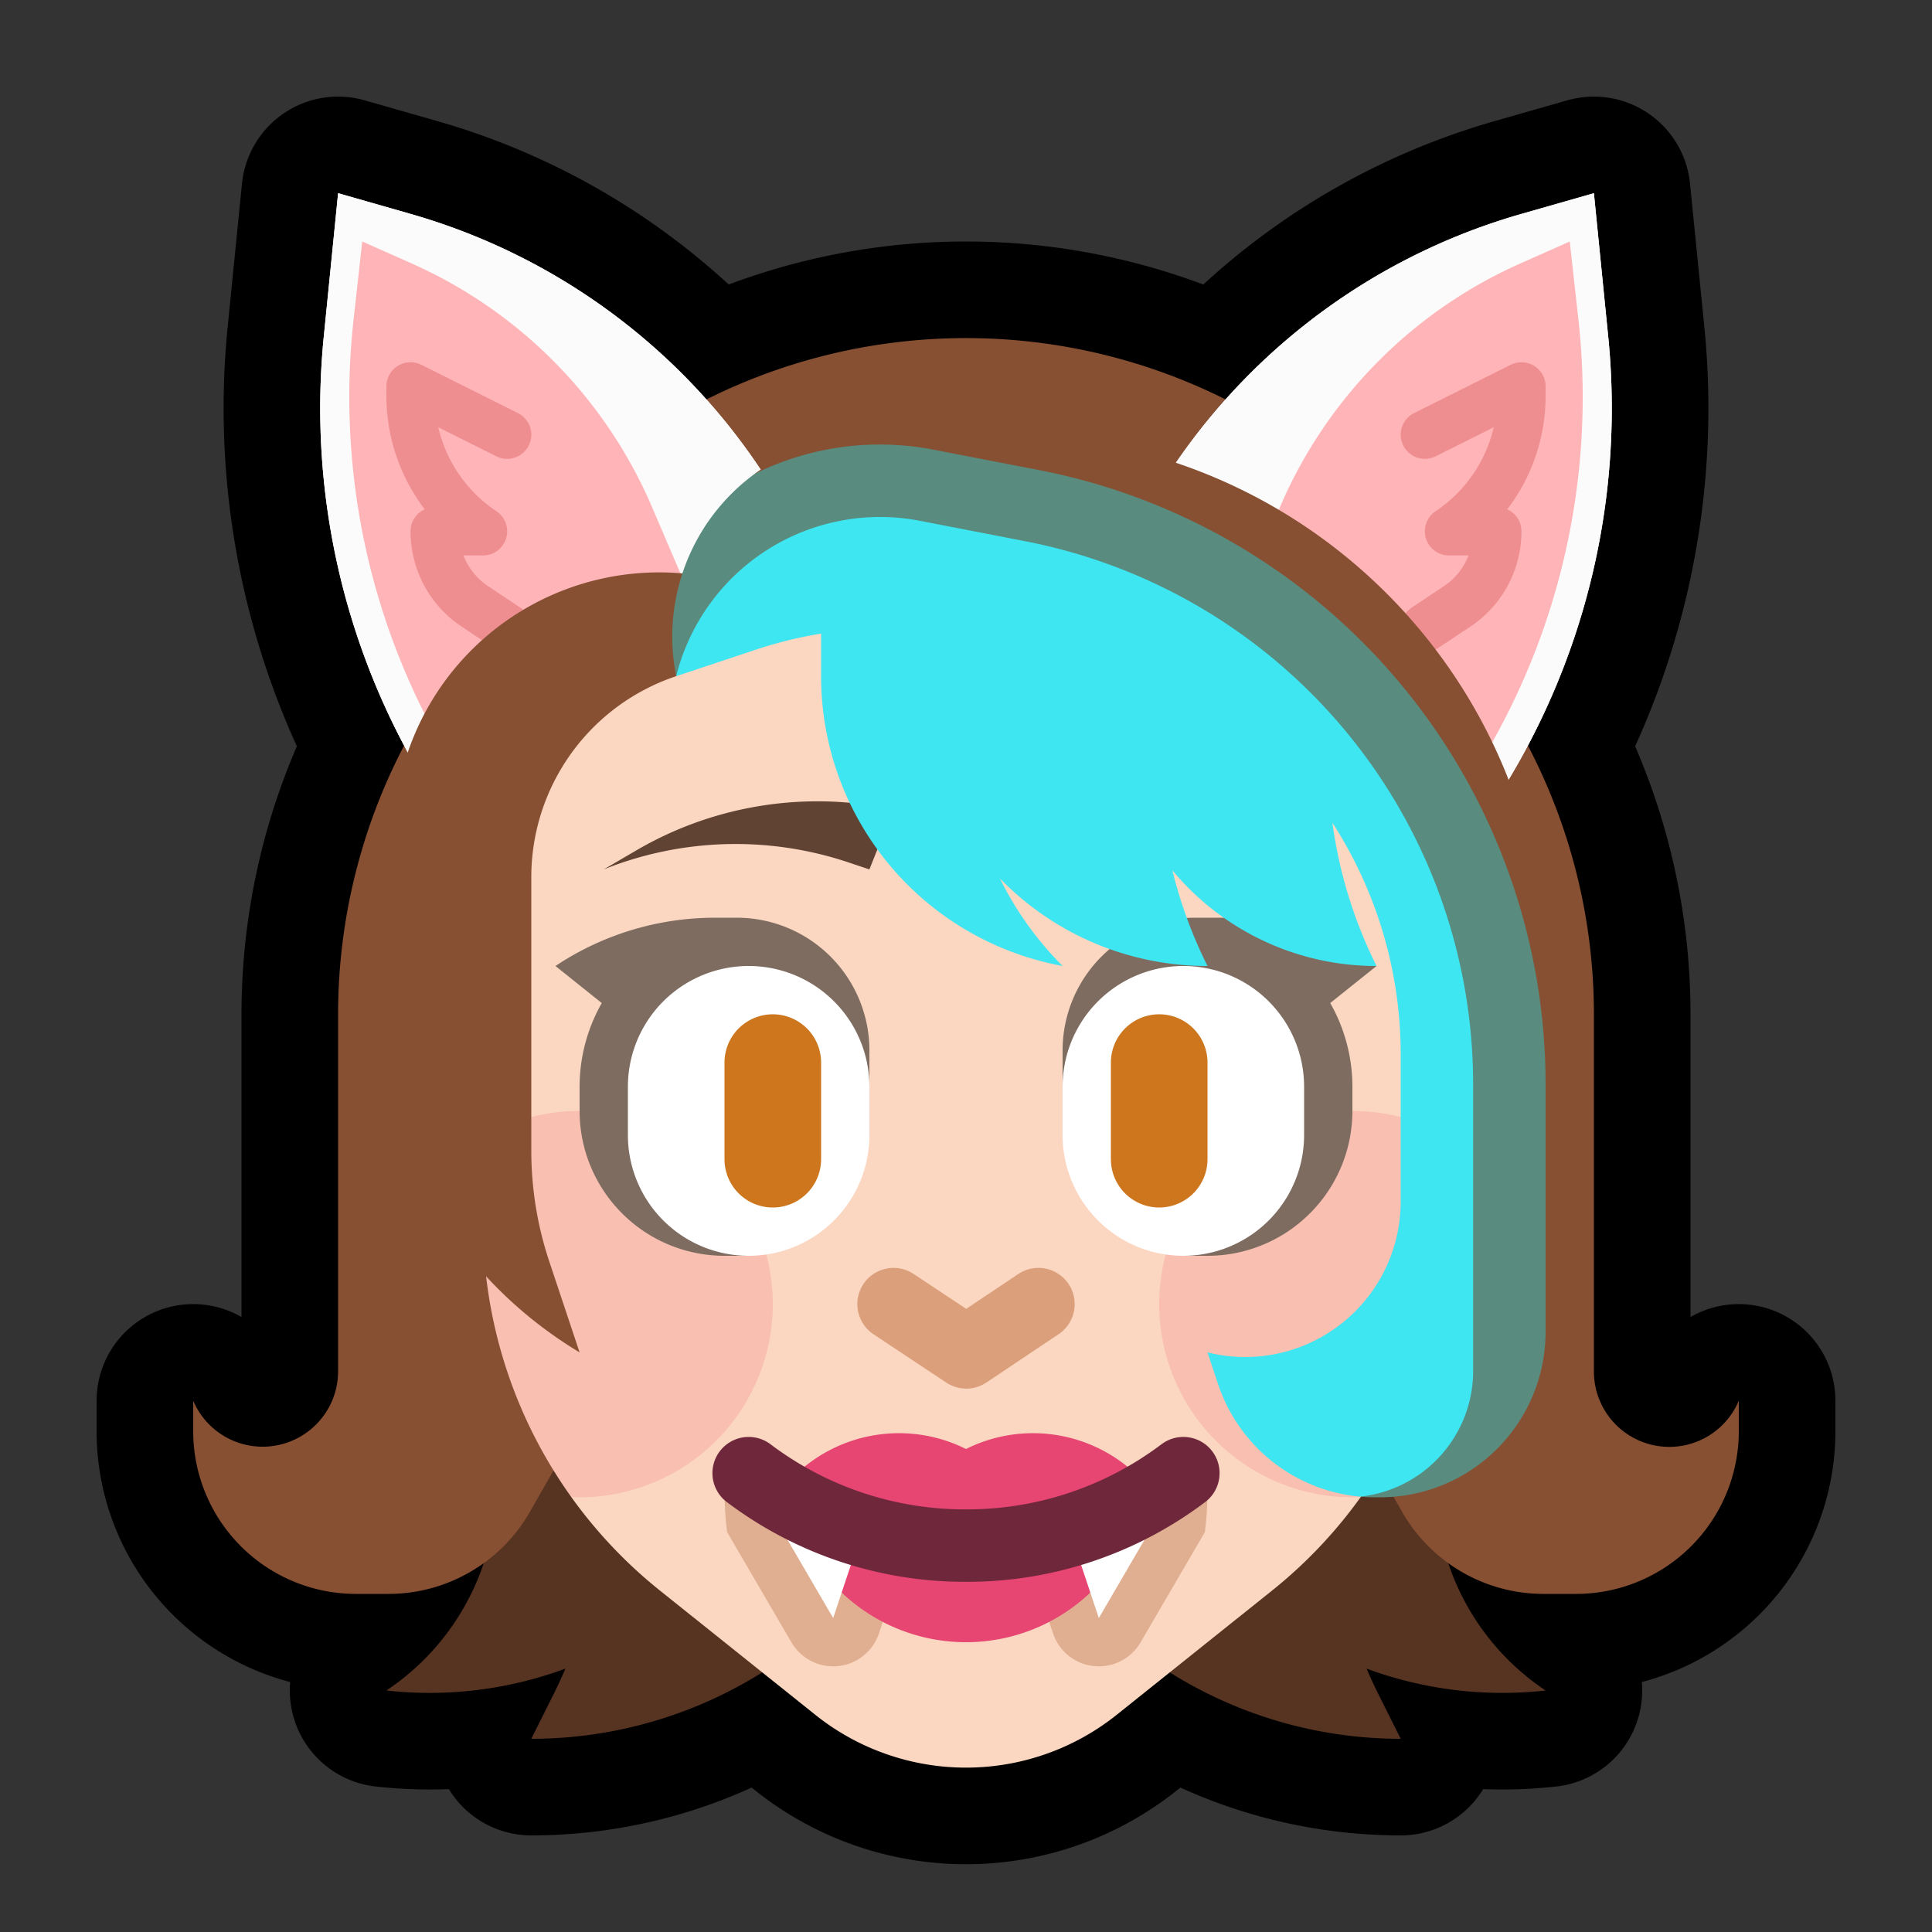 <svg viewBox="0 0 40 40" xmlns="http://www.w3.org/2000/svg" xml:space="preserve" fill-rule="evenodd" clip-rule="evenodd" stroke-linecap="round" stroke-linejoin="round" stroke-miterlimit="1.5"><rect x="0" y="0" width="40" height="40" fill="#333333" stroke="none"/><path fill="none" d="M0 0h40v40H0z"/><path d="M25.373 8.27a12.995 12.995 0 0 1 6.126-3.841L33 4l.296 2.965a14.918 14.918 0 0 1-1.663 8.472A11.992 11.992 0 0 1 33 20.998v7.392a1.561 1.561 0 0 0 3 .61v.631A3.369 3.369 0 0 1 32.631 33h-.676a3.368 3.368 0 0 1-1.97-.636A5.116 5.116 0 0 0 32 35h-.001a8.108 8.108 0 0 1-3.705-.453c.081.19.168.378.261.563L29 36a9 9 0 0 1-4.781-1.375l-1.096.876a4.998 4.998 0 0 1-6.246 0l-1.096-.876A9 9 0 0 1 11 36l.445-.89c.093-.185.18-.373.261-.563A8.108 8.108 0 0 1 8.001 35H8a5.116 5.116 0 0 0 2.015-2.636 3.368 3.368 0 0 1-1.97.636h-.676A3.369 3.369 0 0 1 4 29.631V29l.002.005A1.562 1.562 0 0 0 7 28.39v-7.392c0-1.955.477-3.86 1.367-5.561a14.918 14.918 0 0 1-1.663-8.472L7 4l1.501.429a12.995 12.995 0 0 1 6.126 3.841A12.003 12.003 0 0 1 20 7s0 0 0 0c1.883 0 3.721.443 5.373 1.27Z" fill="none" stroke="#000" stroke-width="4"/><path d="M20 27.056A9 9 0 0 1 11 36l.445-.89c.093-.185.18-.373.261-.563A8.108 8.108 0 0 1 8.001 35H8a5.117 5.117 0 0 0 2.126-5.498l-.086-.341a16.022 16.022 0 0 1 .138-8.285L11 18h5a.997.997 0 0 1 1 1h6v-.001c0-.552.447-.999.999-.999H29l.822 2.876c.772 2.702.819 5.559.138 8.285l-.086.341A5.117 5.117 0 0 0 32 35h-.001a8.108 8.108 0 0 1-3.705-.453c.081.19.168.378.261.563L29 36a9 9 0 0 1-9-9v.056Z" fill="#573421"/><path d="M8.815 14.653A11.996 11.996 0 0 1 20 7a11.996 11.996 0 0 1 11.185 7.653A11.994 11.994 0 0 1 33 20.998v7.392a1.561 1.561 0 0 0 3 .61v.631A3.369 3.369 0 0 1 32.631 33h-.676a3.369 3.369 0 0 1-2.925-1.698L26.571 27H13.429l-2.459 4.302A3.369 3.369 0 0 1 8.045 33h-.676A3.369 3.369 0 0 1 4 29.631V29l.002.005A1.562 1.562 0 0 0 7 28.39v-7.392c0-2.261.638-4.457 1.815-6.345Z" fill="#875033"/><path d="m24 19-1-7 .443-.885a12.998 12.998 0 0 1 8.056-6.686L33 4l.296 2.965a14.916 14.916 0 0 1-4.295 12.034L29 19h-5Z" fill="#fbfbfb"/><path d="m24 19-1-7 .443-.885a12.998 12.998 0 0 1 8.056-6.686L33 4l.296 2.965a14.916 14.916 0 0 1-4.295 12.034L29 19h-5Zm4.577-1h-3.71l-.833-5.832.303-.606a12.004 12.004 0 0 1 7.436-6.172l.351-.1.177 1.774A13.918 13.918 0 0 1 28.577 18Zm-4.712-5.499-.019.031.019-.031Zm.028-.053-.022.043.022-.043ZM16 19l1-7-.443-.885a12.998 12.998 0 0 0-8.056-6.686L7 4l-.296 2.965a14.916 14.916 0 0 0 4.295 12.034L11 19h5Z" fill="#fbfbfb"/><path d="M11.949 19H11l-.001-.001A14.916 14.916 0 0 1 6.704 6.965L7 4l1.501.429a12.998 12.998 0 0 1 8.056 6.686L17 12l-1 7h-4c0-.118-.021-.232-.058-.337a.644.644 0 0 1 .007.337Zm-.242-.707.006.006-.006-.006Zm4.259-6.125L15.133 18h-3.71A13.918 13.918 0 0 1 7.699 7.064l.177-1.774.351.1a12.004 12.004 0 0 1 7.436 6.172l.303.606Z" fill="#fbfbfb"/><path d="m32.5 5-1.026.456a9.69 9.69 0 0 0-4.972 5.039L25 14v5h3a14.565 14.565 0 0 0 4.679-12.387L32.5 5ZM7.5 5l1.026.456a9.69 9.69 0 0 1 4.972 5.039L15 14v5h-3A14.565 14.565 0 0 1 7.321 6.613L7.5 5Z" fill="#ffb4b7"/><path d="m29.5 9 2-1v.197A3.369 3.369 0 0 1 30 11s0 0 0 0h1c0 .625-.312 1.208-.832 1.555L29.5 13M10.5 9l-2-1v.197c0 1.127.563 2.178 1.5 2.803 0 0 0 0 0 0H9h0c0 .625.312 1.208.832 1.555L10.5 13" fill="none" stroke="#ef8e91"/><g><path d="M10 23.536V20c0-5.523 4.477-10 10-10s10 4.477 10 10v3.536c-.589-.341-1.886 7.463-1.829 7.46a9.759 9.759 0 0 1-1.837 1.937l-3.211 2.568a4.998 4.998 0 0 1-6.246 0l-3.211-2.568a9.759 9.759 0 0 1-1.837-1.937c.057.003-1.24-7.801-1.829-7.46Z" fill="#fbd7c1"/><path d="M10 23.536A4.001 4.001 0 0 1 16 27a4.001 4.001 0 0 1-4.171 3.996A9.765 9.765 0 0 1 10 25.305v-1.769Zm18.171 7.46A4.001 4.001 0 0 1 24 27a4.001 4.001 0 0 1 6-3.464v1.769a9.765 9.765 0 0 1-1.829 5.691Z" fill="#f9bfb1"/></g><g><path d="m15 30 3 2h3l4-2v.849c0 .762-.123 1.52-.364 2.243L24 35h-8l-.636-1.908A7.096 7.096 0 0 1 15 30.849V30Z" fill="none"/><clipPath id="a"><path d="m15 30 3 2h3l4-2v.849c0 .762-.123 1.52-.364 2.243L24 35h-8l-.636-1.908A7.096 7.096 0 0 1 15 30.849V30Z"/></clipPath><g clip-path="url(#a)" fill="none" stroke="#e0af91" stroke-width="2"><path d="m24.5 30.5-1.75 3-.5-1.5 2.25-1.5ZM15.5 30.5l1.75 3 .5-1.5-2.25-1.5Z"/></g><path d="m16 31 .419-.419A3.103 3.103 0 0 1 20 30a3.103 3.103 0 0 1 3.581.581L24 31l-2 1h-3l-3-1Z" fill="#e74572"/><path d="m16 31 .891 1.336A3.734 3.734 0 0 0 19.999 34h.002a3.734 3.734 0 0 0 3.108-1.664L24 31l-2 1h-3l-3-1Z" fill="#e74572"/><path d="m15 30 3 2h3l4-2h3v5H12v-5h3Z" fill="none"/><clipPath id="b"><path d="m15 30 3 2h3l4-2h3v5H12v-5h3Z"/></clipPath><g clip-path="url(#b)" fill="#fff"><path d="m24.5 30.5-1.75 3-.5-1.5 2.25-1.5ZM15.5 30.5l1.75 3 .5-1.5-2.25-1.5Z"/></g><path d="m15.5 30.5.019.014A7.426 7.426 0 0 0 19.977 32h.046a7.426 7.426 0 0 0 4.458-1.486l.019-.014" fill="none" stroke="#6f273b" stroke-width="1.5"/><path d="M24.984 22.127 22 22.5v-.752A2.748 2.748 0 0 1 24.748 19h.449c1.176 0 2.325.348 3.303 1l-.959.767c.298.524.459 1.12.459 1.733v.5c0 .796-.316 1.559-.879 2.121A2.996 2.996 0 0 1 25 26h-.5l.484-3.873Zm-12.525-1.36L11.5 20c.978-.652 2.127-1 3.303-1h.449A2.748 2.748 0 0 1 18 21.748v.752l-2.984-.373L15.5 26H15a2.996 2.996 0 0 1-2.121-.879A2.996 2.996 0 0 1 12 23v-.5c0-.613.161-1.209.459-1.733Z" fill="#7e6c61"/><path d="M27 22.5a2.5 2.5 0 1 0-5 0v1a2.5 2.5 0 1 0 5 0v-1ZM13 22.5a2.5 2.5 0 1 1 5 0v1a2.5 2.5 0 1 1-5 0v-1Z" fill="#fff"/><path d="M15 22a1 1 0 0 1 2 0v2a1 1 0 0 1-2 0v-2ZM25 22a1 1 0 0 0-2 0v2a1 1 0 0 0 2 0v-2Z" fill="#cd761d"/><path d="M21.5 16.75 22 18l.446-.149A7.352 7.352 0 0 1 27.5 18l-.68-.397a7.434 7.434 0 0 0-4.969-.911 64.02 64.02 0 0 0-.351.058ZM18.5 16.75 18 18l-.446-.149A7.352 7.352 0 0 0 12.5 18l.68-.397a7.434 7.434 0 0 1 4.969-.911l.351.058Z" fill="#604333"/><path d="m18.5 27 1.506 1 1.494-1" fill="none" stroke="#db9f7b" stroke-width="1.5"/></g><g><path d="m14 14 1-2-.445-.074a5.499 5.499 0 0 0-6.351 4.649l-.38 2.654a8.78 8.78 0 0 0 4.175 8.77L12 28l-.629-1.886A7.237 7.237 0 0 1 11 23.826v-5.665A4.386 4.386 0 0 1 13.999 14H14ZM32 27.573v-5.104 5.104ZM15.623 9.812c1.129-.042 1.458-.136 2.764.117.355.068 4.428.538 7.865 3.03C29.428 15.262 32 19.472 32 22.453v-2.224C32 14.027 26.973 9 20.771 9h-2.672c-.9 0-1.766.29-2.476.812Z" fill="#875033"/><path d="M14 14v-.001c1.263-1.799 2.187-2.953 4.456-2.514.684.132 1.972.201 2.726.347 5.389 1.043 8.579 5.28 8.579 10.769 0 2.185-1.011 8.323-1.604 8.385.103.009.208.014.313.014h.103A3.427 3.427 0 0 0 32 27.573v-5.12A12.959 12.959 0 0 0 21.504 9.731l-2.172-.42a5.827 5.827 0 0 0-3.709.501A4.178 4.178 0 0 0 14 14Z" fill="#598b7e"/><path d="M17 13.118v.883a6.097 6.097 0 0 0 4.902 5.979L22 20a6.847 6.847 0 0 1-1.299-1.814A5.983 5.983 0 0 0 25 20a9.489 9.489 0 0 1-.728-1.982A5.489 5.489 0 0 0 28.5 20a9.46 9.46 0 0 1-.914-2.966A8.833 8.833 0 0 1 29 21.827v3.051A3.22 3.22 0 0 1 25.002 28H25l.219.657a3.428 3.428 0 0 0 2.938 2.329 2.616 2.616 0 0 0 2.343-2.602v-5.931a11.458 11.458 0 0 0-9.281-11.249l-2.172-.421A4.35 4.35 0 0 0 14 13.999V14l1.635-.545A8.834 8.834 0 0 1 17 13.118Z" fill="#3ee6f1"/></g></svg>